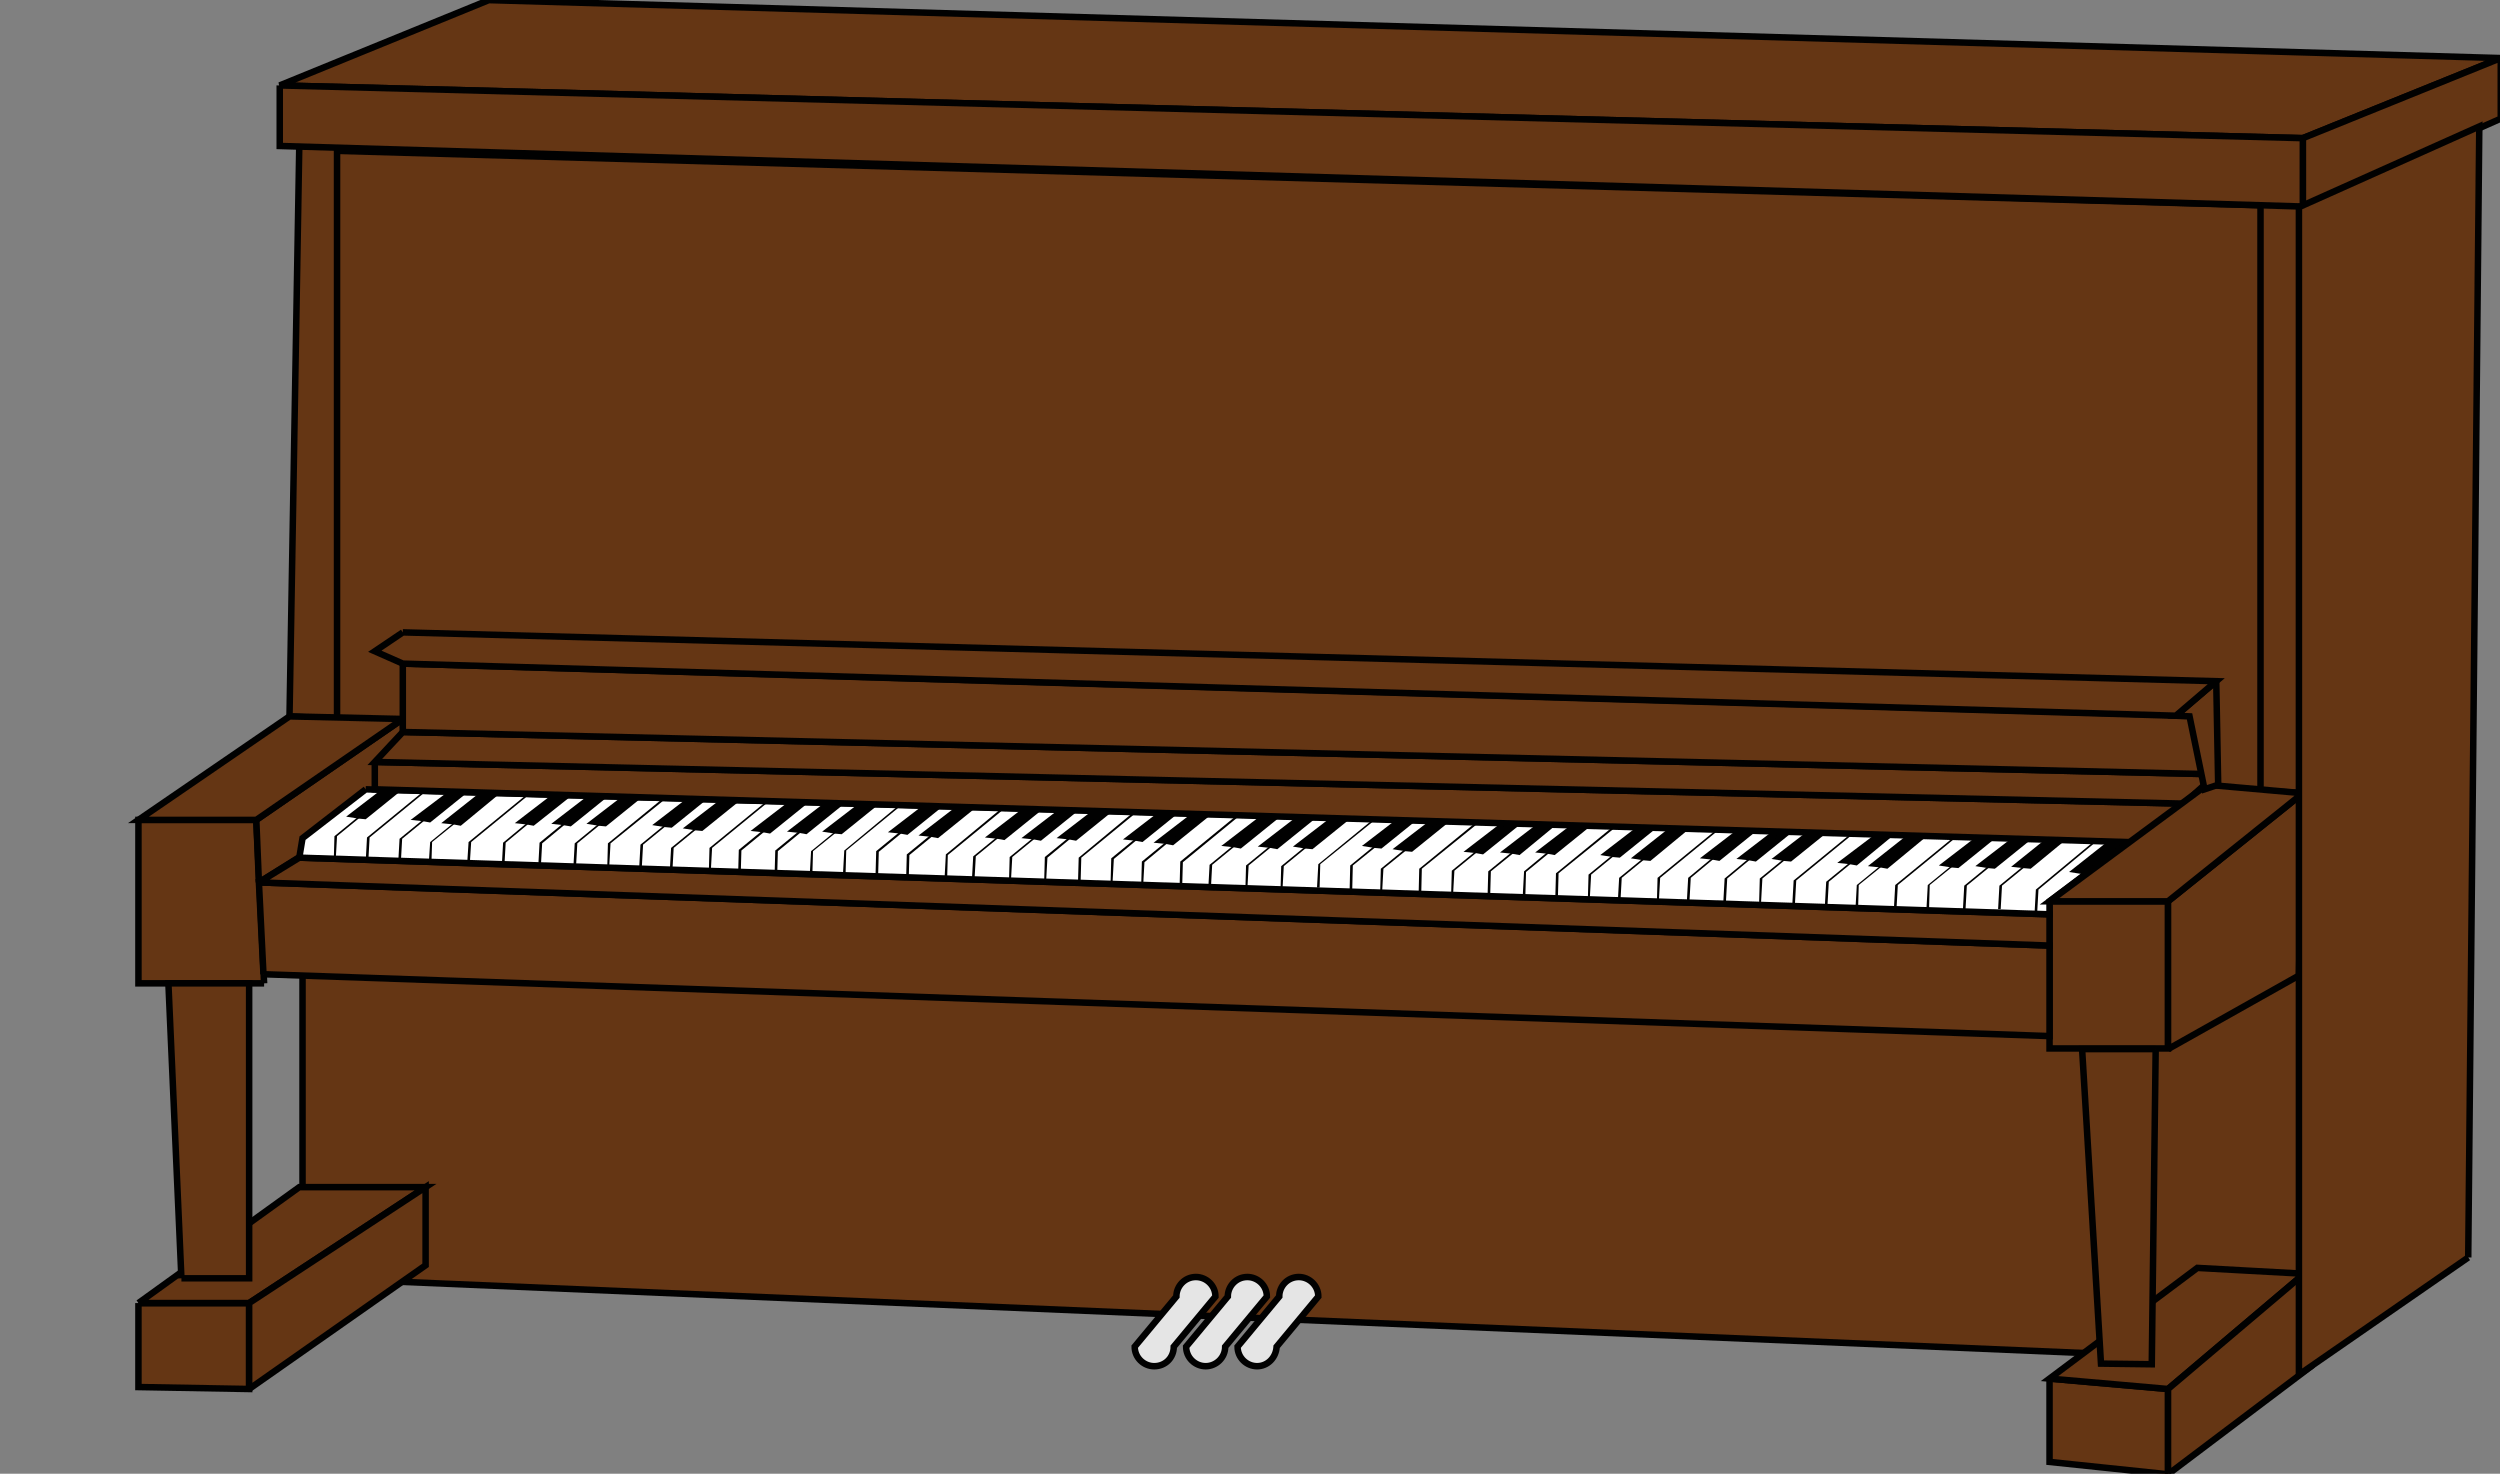 <svg xmlns="http://www.w3.org/2000/svg" width="297.171" height="175.184" viewBox="-14.8 0.389 297.171 175.184"><rect x="-14.8" y="0.389" width="297.171" height="175.184" fill="#808080" stroke="none"/><defs><style/></defs><g id="ID0.39796314761042595" transform="translate(-43.7 -51.3) scale(.774)"><path id="ID0.24559980118647218" fill="#653614" stroke="#010101" d="M83.8 89.8L391 98.5V276L83.8 263V89.8"/><path id="ID0.7567501273006201" fill="#653614" stroke="#010101" d="M112.4 66.8L80.3 79.9 391 88l30.4-12.3-309-8.9"/><path id="ID0.31316186441108584" fill="#653614" stroke="#010101" d="M421.4 85L391 98.5V88l30.4-12.3V85"/><path id="ID0.2996890274807811" fill="#653614" stroke="#010101" d="M77.9 217.8H58.6v-25.1h18.1l1.2 25.1"/><path id="ID0.045056203845888376" fill="#653614" stroke="#010101" d="M352.1 205.2h18.2v22.6h-18.2v-22.6z"/><path id="ID0.46900033624842763" fill="#653614" stroke="#010101" d="M352.1 278.5v12.8l18.2 1.9v-13.1l-18.2-1.6"/><path id="ID0.07098396448418498" fill="#653614" stroke="#010101" d="M370.3 280.1l20.9-17.7-16.4-.9-22.7 17 18.2 1.6"/><path id="ID0.7630109400488436" fill="#653614" stroke="#010101" d="M370.3 293.2l22-16.6-1.1-14.2-20.9 17.7v13.1"/><path id="ID0.918982457369566" fill="#653614" stroke="#010101" d="M368.4 227.9l-.6 48.4-7.8-.1-2.9-48.3h11.3"/><path id="ID0.2943453914485872" fill="#653614" stroke="#010101" d="M58.6 266.9h17v13.2l-17-.3v-12.9"/><path id="ID0.40090712532401085" fill="#653614" stroke="#010101" d="M58.6 266.9l24.7-17.8h19.4l-27.1 17.8h-17"/><path id="ID0.7157609509304166" fill="#653614" stroke="#010101" d="M65.2 263.1h10.4v-45.3H63.2l2 45.3"/><path id="ID0.5842729681171477" fill="#653614" stroke="#010101" d="M75.6 280.1l27.1-19v-12l-27.1 17.8v13.2"/><path id="ID0.6402663891203701" fill="#653614" stroke="#010101" d="M77.8 216.4l274.3 9.5V212l-275-9.7.7 14.1"/><path id="ID0.8810831452719867" fill="#653614" stroke="#010101" d="M77.1 202.3l-.4-9.6 22.5-15.5.4 11-22.5 14.1"/><path id="ID0.7411722778342664" fill="#653614" stroke="#010101" d="M89.1 89.2v88l-7.3-.4 1.5-87.6h5.8"/><path id="ID0.8971734633669257" fill="#653614" stroke="#010101" d="M391 188.6l.2-90.4h-6.7v90l6.5.4"/><path id="ID0.40815907903015614" fill="#653614" stroke="#010101" d="M81.8 176.8l17.4.4-22.5 15.5H58.6l23.2-15.9"/><path id="ID0.11669638939201832" fill="#653614" stroke="#010101" d="M77.1 202.3l275 9.7v-4.8l-268.8-8.7-6.2 3.8"/><path id="ID0.8388672973960638" fill="#FFF" stroke="#010101" d="M93.5 188l-9.7 7.5-.5 3 268.8 8.7v-2l12.3-9.3L93.5 188"/><g id="ID0.27846914948895574" transform="translate(57 66)" fill="#010101"><path id="ID0.0028967373073101044" d="M364.4 195.9l-6.3 5.2-1.1-.1-1.9-.3 6.2-4.9 3.1.1" transform="translate(-57 -66)"/><g id="ID0.6020338893868029"><g id="ID0.6149324565194547"><path id="ID0.05569248739629984" d="M125.1 189l-5.8 4.6-1.1-.2-1.8-.2 5.6-4.3 3.1.1" transform="translate(-57 -66)"/><path id="ID0.04531349753960967" d="M115 196.2l-.2 3.6h-.4l.2-3.6 8.8-7.3h.4l-8.8 7.3" transform="translate(-57 -66)"/></g><g id="ID0.8509628805331886"><path id="ID0.2106060259975493" d="M130.7 189.1l-5.7 4.6-1.2-.2-1.8-.2 5.6-4.3 3.1.1" transform="translate(-57 -66)"/><path id="ID0.1646832493133843" d="M120.6 196.3l-.2 3.6h-.4l.2-3.7 8.8-7.2h.4l-8.8 7.3" transform="translate(-57 -66)"/></g><g id="ID0.7421482065692544"><path id="ID0.910424089524895" d="M136.1 189.1l-5.7 4.6-1.1-.1-1.9-.3 5.6-4.3 3.1.1" transform="translate(-57 -66)"/><path id="ID0.9965165909379721" d="M126 196.3l-.2 3.6h-.4l.2-3.6 8.8-7.2h.4l-8.8 7.2" transform="translate(-57 -66)"/></g></g><g id="ID0.8461869028396904"><g id="ID0.31245004292577505"><g id="ID0.4372937558218837"><path id="ID0.48171380488201976" d="M109.1 188.5l-5.7 4.6-1.1-.2-1.9-.2 5.7-4.3 3 .1" transform="translate(-57 -66)"/><path id="ID0.6444358085282147" d="M99.1 195.6l-.2 3.6h-.4l.2-3.6 8.8-7.2h.4l-8.8 7.2" transform="translate(-57 -66)"/></g><g id="ID0.9639371102675796"><path id="ID0.6452005682513118" d="M114.4 188.4l-6.3 5.2-1.1-.2-1.9-.2 6.2-4.9 3.1.1" transform="translate(-57 -66)"/><path id="ID0.2775643072091043" d="M103.7 196.1l-.1 3.1h-.4l.2-3.1 8.8-7.2h.4l-8.9 7.2" transform="translate(-57 -66)"/></g></g><path id="ID0.6546635702252388" d="M109.7 196.1l-.2 3.1h-.4l.2-3.1 8.8-7.2h.4l-8.8 7.2" transform="translate(-57 -66)"/><path id="ID0.6873722793534398" d="M94.1 195.4l-.2 3.7h-.4l.2-3.7 8.8-7.2h.4l-8.8 7.2" transform="translate(-57 -66)"/></g><g id="ID0.5353171383030713"><path id="ID0.33504540007561445" d="M99.2 188l-5.7 4.6-1.1-.1-1.9-.3 5.6-4.3 3.1.1" transform="translate(-57 -66)"/><path id="ID0.7970625082962215" d="M89.1 195.2l-.2 3.6h-.3l.1-3.6 8.8-7.2h.4l-8.8 7.2" transform="translate(-57 -66)"/></g><g id="ID0.3588647567667067"><g id="ID0.9576510586775839"><g id="ID0.5002353303134441"><path id="ID0.21939515927806497" d="M146.2 189.3l-5.7 4.6-1.1-.1-1.9-.3 5.6-4.3 3.1.1" transform="translate(-57 -66)"/><path id="ID0.9377802242524922" d="M136.1 196.5l-.2 3.6h-.4l.2-3.6 8.8-7.2h.4l-8.8 7.2" transform="translate(-57 -66)"/></g><g id="ID0.845962350256741"><path id="ID0.5181161314249039" d="M150.9 189.8l-5.7 4.6-1.1-.1-1.9-.3 5.6-4.3 3.1.1" transform="translate(-57 -66)"/><path id="ID0.5040079629980028" d="M140.8 197l-.2 3.6h-.4l.2-3.6 8.8-7.2h.4l-8.8 7.2" transform="translate(-57 -66)"/></g></g><path id="ID0.903286068700254" d="M146.7 197l-.2 3.6h-.3l.1-3.6 8.8-7.2h.4l-8.8 7.2" transform="translate(-57 -66)"/><path id="ID0.3428169242106378" d="M131.1 196.3l-.2 3.6h-.3l.1-3.6 8.8-7.2h.5l-8.9 7.2" transform="translate(-57 -66)"/></g><g id="ID0.7824945580214262"><g id="ID0.7048882320523262"><path id="ID0.8590545319020748" d="M161.3 190.2l-5.7 4.6-1.1-.2-1.9-.2 5.6-4.3 3.1.1" transform="translate(-57 -66)"/><path id="ID0.6323136640712619" d="M151.2 197.4l-.1 3.6h-.4l.1-3.7 8.8-7.2h.5l-8.9 7.3" transform="translate(-57 -66)"/></g><g id="ID0.6792240007780492"><path id="ID0.9690444748848677" d="M166.9 190.3l-5.7 4.6-1.1-.2-1.9-.2 5.6-4.3 3.1.1" transform="translate(-57 -66)"/><path id="ID0.758364933077246" d="M156.8 197.5l-.1 3.6h-.4l.1-3.7 8.8-7.2h.5l-8.9 7.3" transform="translate(-57 -66)"/></g><g id="ID0.3744732914492488"><path id="ID0.06686371937394142" d="M172.3 190.3l-5.7 4.6-1.1-.1-1.9-.3 5.6-4.3 3.1.1" transform="translate(-57 -66)"/><path id="ID0.7527062534354627" d="M162.2 197.5l-.1 3.6h-.4l.2-3.6 8.8-7.2h.4l-8.9 7.2" transform="translate(-57 -66)"/></g></g><g id="ID0.9649927709251642"><g id="ID0.82623609341681"><g id="ID0.9426002246327698"><path id="ID0.9657575218006968" d="M182.4 190.4l-5.7 4.6-1.1-.2-1.9-.2 5.6-4.3 3.1.1" transform="translate(-57 -66)"/><path id="ID0.9139557592570782" d="M172.3 197.6l-.1 3.6h-.4l.1-3.7 8.8-7.2h.5l-8.9 7.3" transform="translate(-57 -66)"/></g><g id="ID0.6709551969543099"><path id="ID0.49488796573132277" d="M187.1 190.9l-5.7 4.6-1.1-.2-1.9-.2 5.6-4.3 3.1.1" transform="translate(-57 -66)"/><path id="ID0.045076449401676655" d="M177 198.1l-.1 3.6h-.4l.1-3.7 8.8-7.2h.5l-8.9 7.3" transform="translate(-57 -66)"/></g></g><path id="ID0.566569734364748" d="M182.9 198.1l-.1 3.6h-.4l.2-3.7 8.7-7.2h.5l-8.9 7.3" transform="translate(-57 -66)"/><path id="ID0.9686140199191868" d="M167.3 197.4l-.1 3.6h-.4l.2-3.6 8.8-7.3h.4l-8.9 7.3" transform="translate(-57 -66)"/></g><g id="ID0.7633622516877949"><g id="ID0.42501507978886366"><path id="ID0.04638845240697265" d="M197.3 191.2l-5.7 4.6-1.1-.2-1.9-.2 5.6-4.3 3.1.1" transform="translate(-57 -66)"/><path id="ID0.3925710660405457" d="M187.2 198.3l-.2 3.6h-.4l.2-3.6 8.8-7.2h.4l-8.8 7.2" transform="translate(-57 -66)"/></g><g id="ID0.2913860883563757"><path id="ID0.13780470052734017" d="M202.9 191.3l-5.7 4.6-1.1-.2-1.9-.2 5.6-4.3 3.1.1" transform="translate(-57 -66)"/><path id="ID0.15666300896555185" d="M192.8 198.4l-.2 3.6h-.3l.1-3.6 8.8-7.2h.4l-8.8 7.2" transform="translate(-57 -66)"/></g><g id="ID0.441098069306463"><path id="ID0.714820871129632" d="M208.3 191.3l-5.7 4.6-1.1-.2-1.9-.2 5.6-4.3 3.1.1" transform="translate(-57 -66)"/><path id="ID0.0688434592448175" d="M198.2 198.5l-.2 3.6h-.3l.1-3.7 8.8-7.2h.4l-8.8 7.3" transform="translate(-57 -66)"/></g></g><g id="ID0.2153304610401392"><g id="ID0.35889078537002206"><g id="ID0.47834252612665296"><path id="ID0.847481562756002" d="M218.5 191.5l-5.7 4.6-1.1-.2-1.9-.2 5.6-4.3 3.1.1" transform="translate(-57 -66)"/><path id="ID0.19335697125643492" d="M208.4 198.7l-.2 3.6h-.3l.1-3.7 8.8-7.2h.4l-8.8 7.3" transform="translate(-57 -66)"/></g><g id="ID0.14385672891512513"><path id="ID0.9752044840715826" d="M223.2 192l-5.7 4.6-1.1-.2-1.9-.2 5.6-4.3 3.1.1" transform="translate(-57 -66)"/><path id="ID0.7869619964621961" d="M213.1 199.2l-.2 3.6h-.3l.1-3.7 8.8-7.2h.4l-8.8 7.3" transform="translate(-57 -66)"/></g></g><path id="ID0.22956209257245064" d="M219 199.2l-.1 3.6h-.4l.1-3.7 8.8-7.2h.5l-8.9 7.3" transform="translate(-57 -66)"/><path id="ID0.3631910579279065" d="M203.4 198.5l-.1 3.6h-.4l.1-3.6 8.8-7.3h.5l-8.9 7.3" transform="translate(-57 -66)"/></g><g id="ID0.2765174596570432"><g id="ID0.6300803078338504"><path id="ID0.920213452540338" d="M233.6 192.5l-5.7 4.6-1.1-.2-1.9-.2 5.6-4.3 3.1.1" transform="translate(-57 -66)"/><path id="ID0.9844606732949615" d="M223.5 199.6l-.2 3.7h-.4l.2-3.7 8.8-7.2h.4l-8.8 7.2" transform="translate(-57 -66)"/></g><g id="ID0.6032179389148951"><path id="ID0.6214253595098853" d="M239.2 192.6l-5.7 4.6-1.1-.2-1.9-.2 5.6-4.3 3.1.1" transform="translate(-57 -66)"/><path id="ID0.2499992586672306" d="M229.1 199.7l-.2 3.7h-.3l.1-3.7 8.8-7.2h.4l-8.8 7.2" transform="translate(-57 -66)"/></g><g id="ID0.979905710555613"><path id="ID0.9992955317720771" d="M244.6 192.6l-5.7 4.6-1.1-.1-1.9-.3 5.6-4.3 3.1.1" transform="translate(-57 -66)"/><path id="ID0.02911887550726533" d="M234.5 199.8l-.2 3.6h-.3l.1-3.6 8.8-7.2h.4l-8.8 7.2" transform="translate(-57 -66)"/></g></g><g id="ID0.010363378096371889"><g id="ID0.8747963118366897"><g id="ID0.41189994663000107"><path id="ID0.12796298833563924" d="M255.2 192.5l-5.7 4.6-1.1-.1-1.9-.3 5.6-4.3 3.1.1" transform="translate(-57 -66)"/><path id="ID0.1648713517934084" d="M245.1 199.7l-.1 4.2h-.4l.1-4.2 8.8-7.2h.5l-8.9 7.2" transform="translate(-57 -66)"/></g><g id="ID0.6643101270310581"><path id="ID0.007184034213423729" d="M259.9 193l-5.7 4.6-1.1-.1-1.9-.3 5.6-4.3 3.1.1" transform="translate(-57 -66)"/><path id="ID0.8279236410744488" d="M249.8 200.2l-.2 3.6h-.3l.1-3.6 8.8-7.2h.5l-8.9 7.2" transform="translate(-57 -66)"/></g></g><path id="ID0.18114699563011527" d="M255.7 200.2l-.1 4.2h-.4l.1-4.2 8.8-7.2h.5l-8.9 7.2" transform="translate(-57 -66)"/><path id="ID0.029794640373438597" d="M240.1 199.5l-.1 3.6h-.4l.2-3.6 8.8-7.2h.4l-8.9 7.2" transform="translate(-57 -66)"/></g><g id="ID0.7463410058990121"><g id="ID0.4079849887639284"><path id="ID0.5488035809248686" d="M270.8 193.4l-5.7 4.6-1.1-.2-1.9-.2 5.6-4.3 3.1.1" transform="translate(-57 -66)"/><path id="ID0.278435624204576" d="M260.7 200.5l-.2 3.6h-.3l.1-3.6 8.8-7.2h.4l-8.8 7.2" transform="translate(-57 -66)"/></g><g id="ID0.3247892688959837"><path id="ID0.4040160244330764" d="M276.4 193.4l-5.7 4.7-1.1-.2-1.9-.2 5.6-4.3h3.1" transform="translate(-57 -66)"/><path id="ID0.032053894829005" d="M266.3 200.6l-.1 3.6h-.4l.1-3.6 8.8-7.2h.5l-8.9 7.2" transform="translate(-57 -66)"/></g><g id="ID0.8055254854261875"><path id="ID0.39091239171102643" d="M281.8 193.5l-5.7 4.6-1.1-.2-1.9-.2 5.6-4.3 3.1.1" transform="translate(-57 -66)"/><path id="ID0.03683853521943092" d="M271.7 200.7l-.1 3.6h-.4l.2-3.7 8.7-7.2h.5l-8.9 7.3" transform="translate(-57 -66)"/></g></g><g id="ID0.4470215141773224"><g id="ID0.582835981156677"><g id="ID0.8569614328444004"><path id="ID0.46947140898555517" d="M291.8 193.9l-5.7 4.6-1.1-.1-1.9-.3 5.6-4.3 3.1.1" transform="translate(-57 -66)"/><path id="ID0.6911392039619386" d="M281.7 201.1l-.2 3.6h-.3l.1-3.6 8.8-7.2h.4l-8.8 7.2" transform="translate(-57 -66)"/></g><g id="ID0.1627408997155726"><path id="ID0.5659334203228354" d="M297.1 193.8l-6.3 5.2-1.1-.1-1.9-.3 6.2-4.9 3.1.1" transform="translate(-57 -66)"/><path id="ID0.8470185892656446" d="M286.4 201.6l-.2 3.6h-.4l.2-3.6 8.8-7.2h.4l-8.8 7.2" transform="translate(-57 -66)"/></g></g><path id="ID0.5791576220653951" d="M292.3 201.6l-.2 3.6h-.3l.1-3.6 8.8-7.2h.4l-8.8 7.2" transform="translate(-57 -66)"/><path id="ID0.9067206815816462" d="M276.7 200.9l-.1 3.6h-.4l.1-3.6 8.8-7.2h.5l-8.9 7.2" transform="translate(-57 -66)"/></g><g id="ID0.35553160961717367"><g id="ID0.06275487458333373"><path id="ID0.7617951552383602" d="M307.1 194.4l-5.7 4.6-1.1-.2-1.9-.2 5.6-4.3 3.1.1" transform="translate(-57 -66)"/><path id="ID0.5518058147281408" d="M297 201.6l-.2 3.6h-.4l.2-3.6 8.8-7.3h.4l-8.8 7.3" transform="translate(-57 -66)"/></g><g id="ID0.4146307623013854"><path id="ID0.9478620626032352" d="M312.7 194.5l-5.7 4.6-1.1-.2-1.9-.2 5.6-4.3 3.1.1" transform="translate(-57 -66)"/><path id="ID0.9797355886548758" d="M302.6 201.7l-.2 3.6h-.4l.2-3.6 8.8-7.3h.4l-8.8 7.3" transform="translate(-57 -66)"/></g><g id="ID0.5502126859501004"><path id="ID0.06591497967019677" d="M318.1 194.5l-5.7 4.6-1.1-.1-1.9-.3 5.6-4.3 3.1.1" transform="translate(-57 -66)"/><path id="ID0.40066339215263724" d="M308 201.7l-.2 3.6h-.3l.1-3.6 8.8-7.2h.4l-8.8 7.2" transform="translate(-57 -66)"/></g></g><g id="ID0.6127760615199804"><g id="ID0.23255063593387604"><g id="ID0.6457197605632246"><path id="ID0.49826717423275113" d="M328.2 195l-5.7 4.7-1.1-.2-1.9-.2 5.7-4.3h3" transform="translate(-57 -66)"/><path id="ID0.7202667626552284" d="M318.2 202.2l-.2 3.6h-.4l.2-3.6 8.8-7.2h.4l-8.8 7.2" transform="translate(-57 -66)"/></g><g id="ID0.7361480947583914"><path id="ID0.9817520040087402" d="M333.5 195l-6.3 5.2-1.1-.2-1.9-.2 6.2-4.9 3.1.1" transform="translate(-57 -66)"/><path id="ID0.9951007757335901" d="M322.8 202.7l-.1 3.6h-.4l.2-3.6 8.8-7.2h.4l-8.9 7.2" transform="translate(-57 -66)"/></g></g><path id="ID0.0756415082141757" d="M328.8 202.7l-.2 3.6h-.4l.2-3.6 8.8-7.2h.4l-8.8 7.2" transform="translate(-57 -66)"/><path id="ID0.7261860272847116" d="M313.2 202l-.2 3.6h-.4l.2-3.6 8.8-7.2h.4l-8.8 7.2" transform="translate(-57 -66)"/></g><g id="ID0.2783802803605795"><g id="ID0.33441187674179673"><path id="ID0.27372729359194636" d="M343.8 195.5l-5.7 4.6-1.1-.1-1.9-.3 5.6-4.3 3.1.1" transform="translate(-57 -66)"/><path id="ID0.5839720093645155" d="M333.7 202.7l-.1 3.6h-.4l.2-3.6 8.8-7.2h.4l-8.9 7.2" transform="translate(-57 -66)"/></g><g id="ID0.9474432794377208"><path id="ID0.29591756127774715" d="M349.4 195.6l-5.7 4.6-1.1-.1-1.9-.3 5.6-4.3 3.1.1" transform="translate(-57 -66)"/><path id="ID0.25531289260834455" d="M339.4 202.8l-.2 3.6h-.4l.2-3.6 8.8-7.2h.4l-8.8 7.2" transform="translate(-57 -66)"/></g><g id="ID0.16486621042713523"><path id="ID0.08157985657453537" d="M355.4 195.1l-6.2 5.1-1.2-.1-1.8-.2 6.1-4.9 3.1.1" transform="translate(-57 -66)"/><path id="ID0.46460446482524276" d="M344.8 202.8l-.2 3.6h-.4l.2-3.6 8.8-7.2h.4l-8.8 7.2" transform="translate(-57 -66)"/></g></g><path id="ID0.3297708057798445" d="M350.4 203.4l-.2 3.6h-.4l.2-3.6 9.4-7.8h.4l-9.4 7.8" transform="translate(-57 -66)"/></g><path id="ID0.7170490431599319" fill="#653614" stroke="#010101" d="M94.9 183.8l277.8 6.4-5.5 6L94.9 188v-4.2"/><g id="ID0.685191837605089" transform="translate(57 66)" fill="#E5E5E5" stroke="#010101"><path id="ID0.8515744232572615" d="M214.6 276.6h0c-1.6 0-3-1.3-3-3l6.4-7.7c0-1.6 1.3-3 3-3h0c1.6 0 3 1.3 3 3l-6.4 7.7c0 1.7-1.3 3-3 3z" transform="translate(-57 -66)"/><path id="ID0.7391436570324004" d="M222.5 276.6h0c-1.6 0-3-1.3-3-3l6.4-7.7c0-1.6 1.3-3 3-3h0c1.6 0 3 1.3 3 3l-6.4 7.7c0 1.7-1.4 3-3 3z" transform="translate(-57 -66)"/><path id="ID0.08578196866437793" d="M230.4 276.6h0c-1.6 0-3-1.3-3-3l6.4-7.7c0-1.6 1.3-3 3-3h0c1.6 0 3 1.3 3 3l-6.4 7.7c-.1 1.7-1.4 3-3 3z" transform="translate(-57 -66)"/></g><path id="ID0.09200343862175941" fill="#653614" stroke="#010101" d="M370.3 227.9v-22.7l20.7-16.6-.6 28-20.1 11.3"/><path id="ID0.10539988009259105" fill="#653614" stroke="#010101" d="M80.3 79.9L391 88v10.5L80.3 89.2v-9.3"/><path id="ID0.8770759645849466" fill="#653614" stroke="#010101" d="M377.7 185.7l-5 4.5-277.8-6.4 4.3-4.6 278.5 6.5"/><path id="ID0.01847740449011326" fill="#653614" stroke="#010101" d="M376.3 187.3l14.7 1.3-20.7 16.6h-18.2l24.2-17.9"/><path id="ID0.47149527026340365" fill="#653614" stroke="#010101" d="M416.4 259.9l1.7-173.7-27.7 12.4v179.3l26-18"/><path id="ID0.7990236985497177" fill="#653614" stroke="#010101" d="M99.2 168.7v10.5l278.5 6.5v-8.9l-278.5-8.1"/><path id="ID0.36175320763140917" fill="#653614" stroke="#010101" d="M377.7 171.4l-6.2 5.3 2.1.1 2.3 11.2 2.1-.7-.3-15.9"/><path id="ID0.1842570244334638" fill="#653614" stroke="#010101" d="M99.2 163.9l-4.3 2.9 4.3 1.9 272.3 8 6.2-5.3-278.5-7.5"/></g></svg>